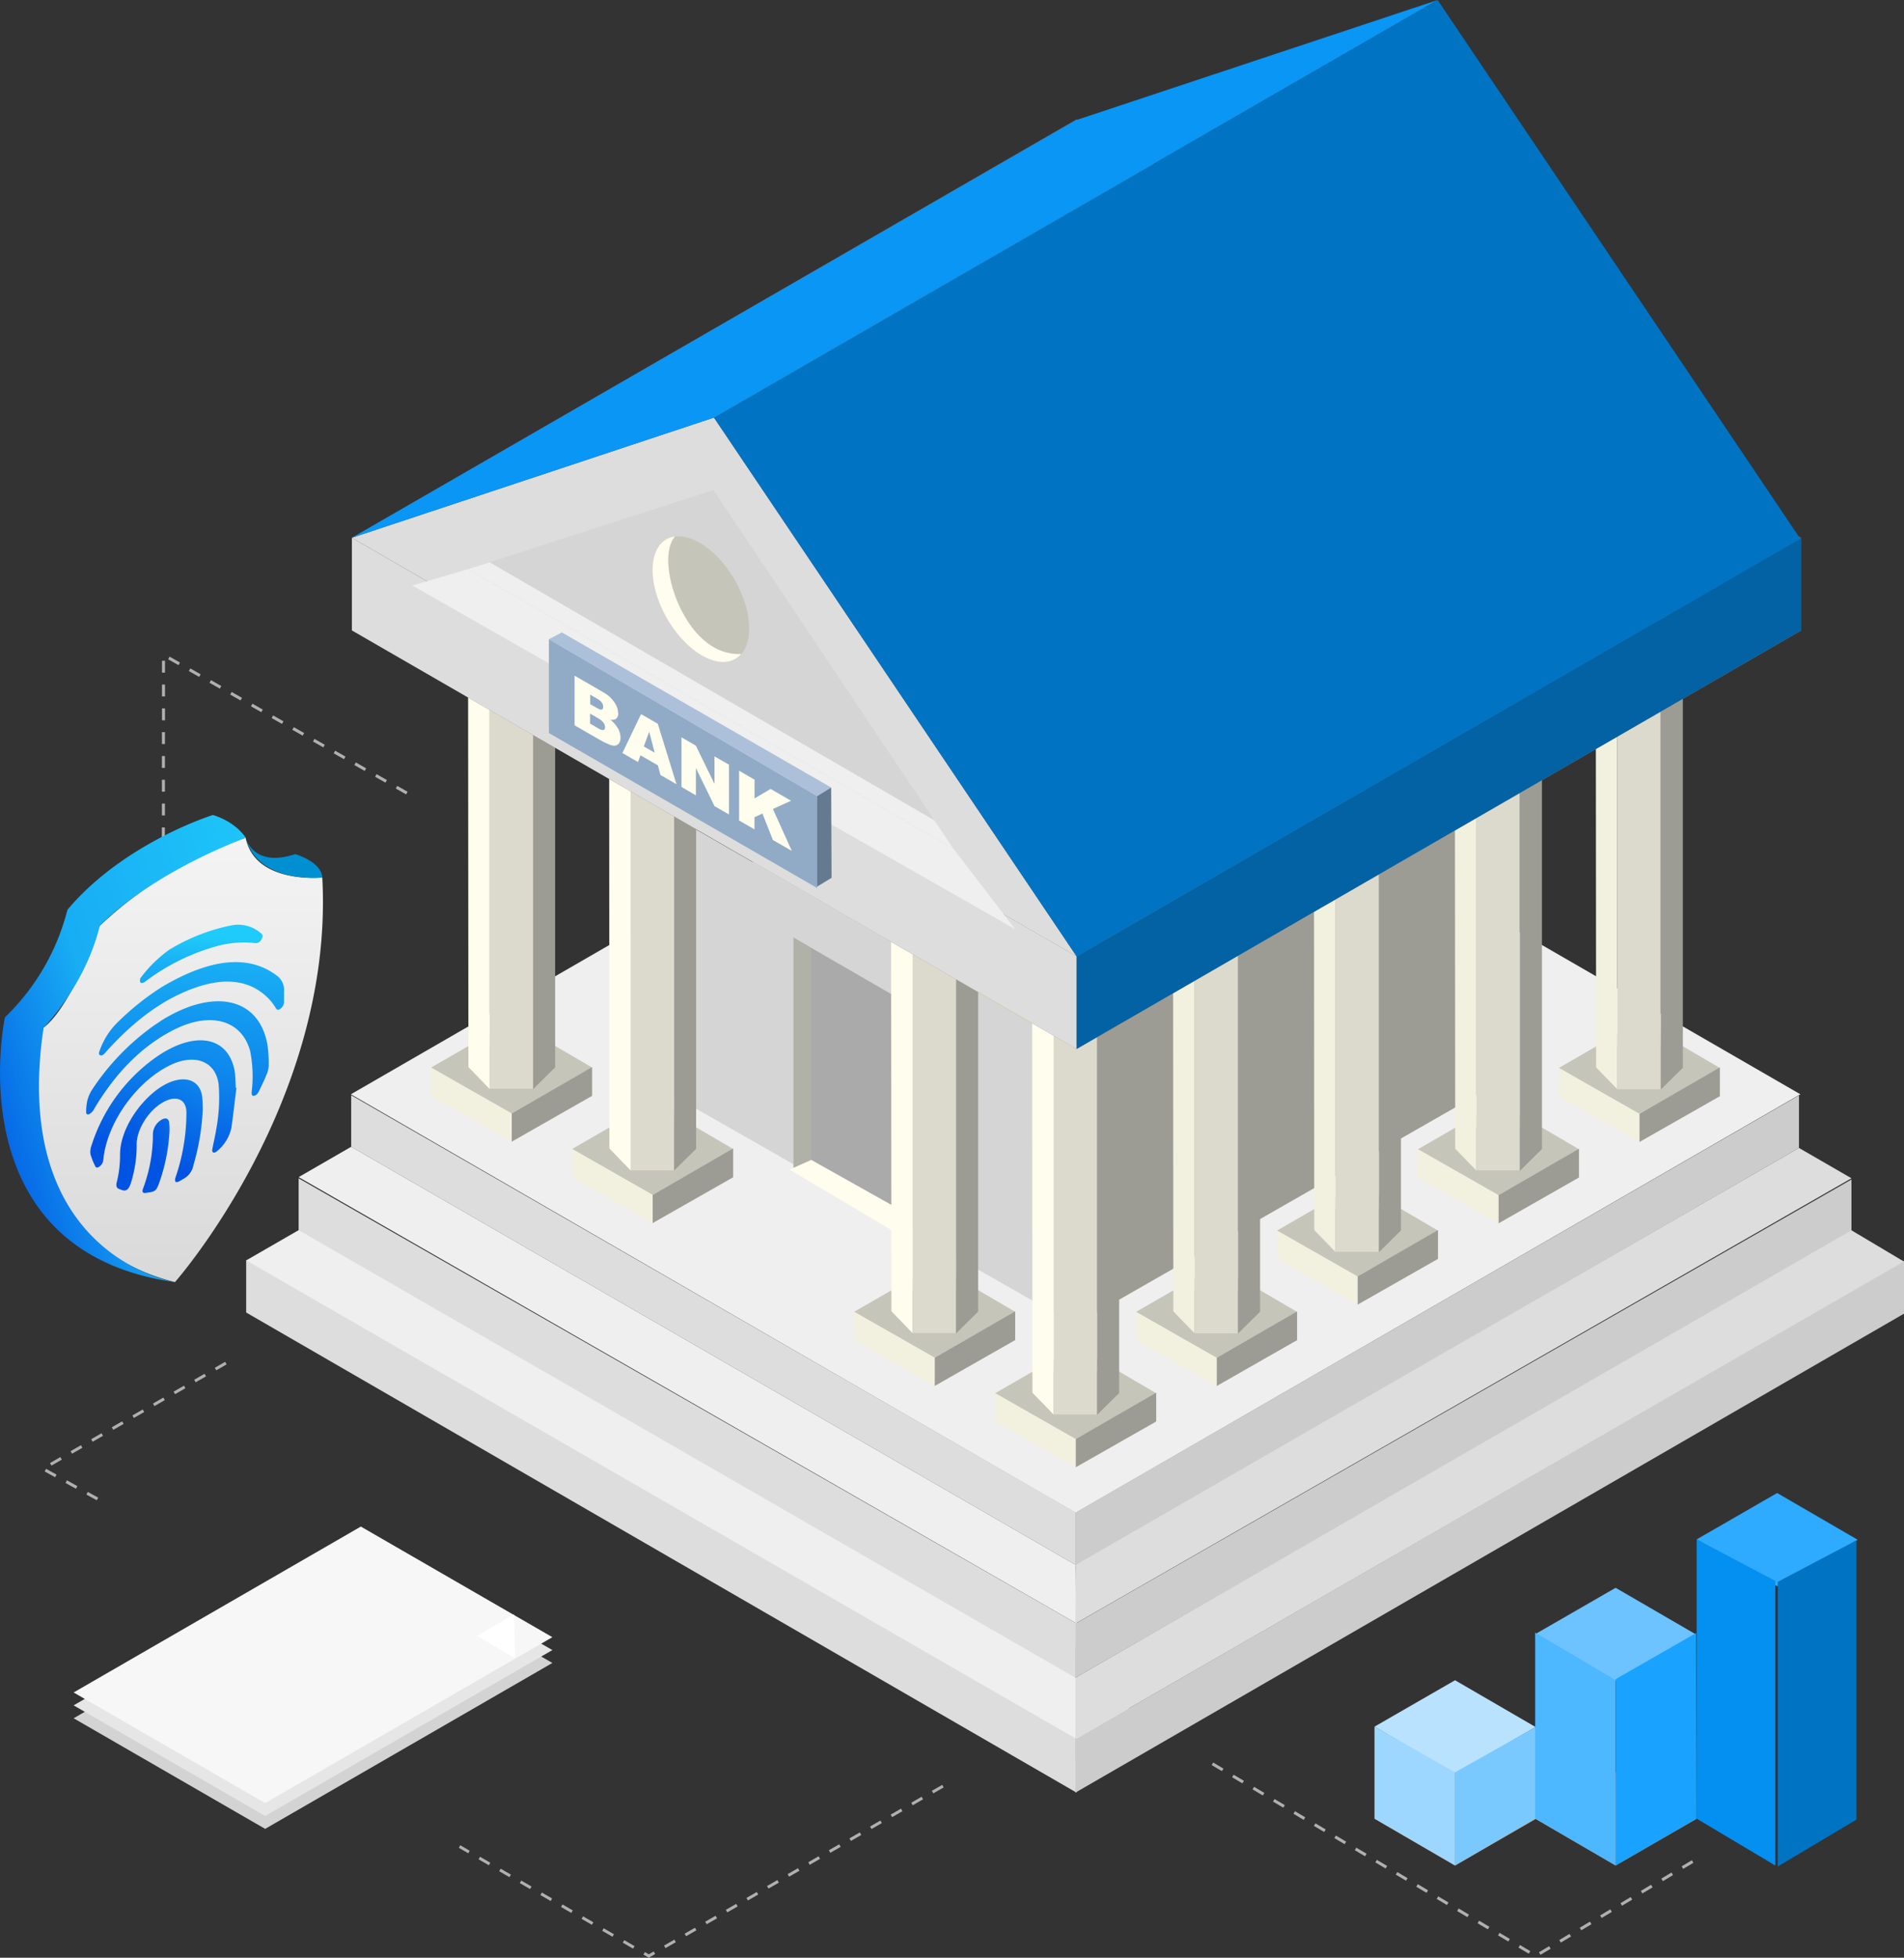 <svg xmlns="http://www.w3.org/2000/svg" xmlns:xlink="http://www.w3.org/1999/xlink" viewBox="0 0 401.811 413.012">
  <rect x="0" y="0" width="401.811" height="413.012" fill="#333333" stroke="none"/>
  <defs>
    <style>
      .cls-1 {
        fill: #efefef;
      }

      .cls-2 {
        fill: #fff200;
      }

      .cls-3 {
        fill: #ddd;
      }

      .cls-4 {
        fill: #9c9c95;
      }

      .cls-5 {
        fill: #d5d5d5;
      }

      .cls-6 {
        fill: #c6c5ba;
      }

      .cls-7 {
        fill: #f2f0df;
      }

      .cls-8 {
        fill: #dbdacd;
      }

      .cls-9 {
        fill: #fffded;
      }

      .cls-10 {
        fill: #222220;
      }

      .cls-11 {
        fill: #aaa;
      }

      .cls-12 {
        fill: #b0b1a7;
      }

      .cls-13 {
        fill: #ccc;
      }

      .cls-14 {
        fill: #898982;
      }

      .cls-15 {
        fill: #61615c;
      }

      .cls-16 {
        fill: #0262a3;
      }

      .cls-17 {
        fill: #0074c3;
      }

      .cls-18 {
        fill: #0996f5;
      }

      .cls-19 {
        fill: #adc0d9;
      }

      .cls-20 {
        fill: #647a91;
      }

      .cls-21 {
        fill: #91abc6;
      }

      .cls-22 {
        fill: #b9e2ff;
      }

      .cls-23 {
        fill: #f0852d;
      }

      .cls-24 {
        fill: #6cc3ff;
      }

      .cls-25 {
        fill: #2eaaff;
      }

      .cls-26 {
        fill: #9dd7ff;
      }

      .cls-27 {
        fill: #79c9ff;
      }

      .cls-28 {
        fill: #4db7ff;
      }

      .cls-29 {
        fill: #19a2ff;
      }

      .cls-30 {
        fill: #0390f0;
      }

      .cls-31 {
        fill: #d3d3d3;
      }

      .cls-32 {
        fill: #e6e6e6;
      }

      .cls-33 {
        fill: #f7f7f7;
      }

      .cls-34 {
        fill: #b0b0b0;
      }

      .cls-35 {
        fill: #fff;
      }

      .cls-36 {
        fill: url(#linear-gradient);
      }

      .cls-37 {
        fill: #0090d2;
      }

      .cls-38 {
        fill: url(#linear-gradient-2);
      }

      .cls-39 {
        fill: url(#linear-gradient-3);
      }

      .cls-40 {
        fill: url(#linear-gradient-4);
      }

      .cls-41 {
        fill: url(#linear-gradient-5);
      }

      .cls-42 {
        fill: url(#linear-gradient-6);
      }

      .cls-43 {
        fill: url(#linear-gradient-7);
      }

      .cls-44 {
        fill: url(#linear-gradient-8);
      }
    </style>
    <linearGradient id="linear-gradient" x1="0.5" y1="1" x2="0.5" gradientUnits="objectBoundingBox">
      <stop offset="0" stop-color="#d9d9d9"/>
      <stop offset="1" stop-color="#f4f4f4"/>
    </linearGradient>
    <linearGradient id="linear-gradient-2" x1="0.09" y1="0.812" x2="1.273" y2="0.19" gradientUnits="objectBoundingBox">
      <stop offset="0" stop-color="#0153e2"/>
      <stop offset="0.392" stop-color="#18adf4"/>
      <stop offset="1" stop-color="#1fcbfa"/>
    </linearGradient>
    <linearGradient id="linear-gradient-3" x1="0.38" y1="1.383" x2="0.746" y2="-0.536" gradientUnits="objectBoundingBox">
      <stop offset="0" stop-color="#0153e2"/>
      <stop offset="0.364" stop-color="#0d84ec"/>
      <stop offset="0.852" stop-color="#18adf4"/>
      <stop offset="1" stop-color="#1fcbfa"/>
    </linearGradient>
    <linearGradient id="linear-gradient-4" x1="0.445" y1="0.922" x2="0.903" y2="-0.784" xlink:href="#linear-gradient-3"/>
    <linearGradient id="linear-gradient-5" x1="0.285" y1="2.084" x2="0.647" y2="-0.242" xlink:href="#linear-gradient-3"/>
    <linearGradient id="linear-gradient-6" x1="0.459" y1="0.707" x2="1.234" y2="-1.246" xlink:href="#linear-gradient-3"/>
    <linearGradient id="linear-gradient-7" x1="0.01" y1="3.923" x2="0.555" y2="0.197" xlink:href="#linear-gradient-3"/>
    <linearGradient id="linear-gradient-8" x1="0.5" y1="0.53" x2="2.979" y2="-2.383" xlink:href="#linear-gradient-3"/>
  </defs>
  <g id="Financial_institutions_illustration" transform="translate(-208.558 -2042.162)">
    <g id="bank_institutations" transform="translate(217.99 2042.162)">
      <g id="Group_752" data-name="Group 752" transform="translate(64.618 142.54)">
        <path id="Path_2262" data-name="Path 2262" class="cls-1" d="M502.5,1026.312,655.446,938l152.946,88.312-152.946,88.3Z" transform="translate(-502.5 -938)"/>
      </g>
      <g id="Group_753" data-name="Group 753" transform="translate(133.42 182.258)">
        <path id="Path_2263" data-name="Path 2263" class="cls-2" d="M925,1230.493l84.143-48.594,84.159,48.594-84.159,48.577Z" transform="translate(-925 -1181.9)"/>
      </g>
      <g id="Group_754" data-name="Group 754" transform="translate(64.683 231.047)">
        <path id="Path_2264" data-name="Path 2264" class="cls-3" d="M502.9,1481.5l152.9,88.019v11.073l-152.9-88.214Z" transform="translate(-502.9 -1481.5)"/>
      </g>
      <g id="Group_755" data-name="Group 755" transform="translate(53.593 248.586)">
        <path id="Path_2265" data-name="Path 2265" class="cls-3" d="M434.8,1589.2l164.182,93.914-.261,11.855-163.922-94.7Z" transform="translate(-434.8 -1589.2)"/>
      </g>
      <g id="Group_756" data-name="Group 756" transform="translate(42.519 265.799)">
        <path id="Path_2266" data-name="Path 2266" class="cls-3" d="M366.8,1694.9l175.044,99.711.179,12.653L366.8,1705.99Z" transform="translate(-366.8 -1694.9)"/>
      </g>
      <g id="Group_757" data-name="Group 757" transform="translate(53.593 241.925)">
        <path id="Path_2267" data-name="Path 2267" class="cls-1" d="M434.8,1554.7l11.09-6.4,152.9,88.214.2,12.36Z" transform="translate(-434.8 -1548.3)"/>
      </g>
      <g id="Group_758" data-name="Group 758" transform="translate(42.519 259.513)">
        <path id="Path_2268" data-name="Path 2268" class="cls-1" d="M366.8,1662.684l11.074-6.384,175.288,100.965-11.09,6.4Z" transform="translate(-366.8 -1656.3)"/>
      </g>
      <g id="Group_759" data-name="Group 759" transform="translate(217.563 171.983)">
        <path id="Path_2269" data-name="Path 2269" class="cls-4" d="M1441.7,1226.246v-58.4l84.973-49.049v58.869Z" transform="translate(-1441.7 -1118.8)"/>
      </g>
      <g id="Group_760" data-name="Group 760" transform="translate(132.606 172.178)">
        <path id="Path_2270" data-name="Path 2270" class="cls-5" d="M920,1178.934V1120l85.087,49.066v58.4Z" transform="translate(-920 -1120)"/>
      </g>
      <g id="Group_813" data-name="Group 813" transform="translate(200.579 144.706)">
        <g id="Group_771" data-name="Group 771" transform="translate(0 68.624)">
          <g id="Group_761" data-name="Group 761" transform="translate(0 70.708)">
            <path id="Path_2271" data-name="Path 2271" class="cls-6" d="M1337.4,1816.785l17.115-9.885,16.871,9.885-16.985,9.673Z" transform="translate(-1337.4 -1806.9)"/>
          </g>
          <g id="Group_764" data-name="Group 764" transform="translate(0 80.479)">
            <g id="Group_762" data-name="Group 762" transform="translate(16.985)">
              <path id="Path_2272" data-name="Path 2272" class="cls-4" d="M1458.7,1866.9v6.074l-17,9.673v-5.96Z" transform="translate(-1441.7 -1866.9)"/>
            </g>
            <g id="Group_763" data-name="Group 763" transform="translate(0 0.098)">
              <path id="Path_2273" data-name="Path 2273" class="cls-7" d="M1337.4,1867.5v5.977l16.985,9.673v-5.96Z" transform="translate(-1337.4 -1867.5)"/>
            </g>
          </g>
          <g id="Group_766" data-name="Group 766" transform="translate(7.865 75.887)">
            <g id="Group_765" data-name="Group 765">
              <path id="Path_2274" data-name="Path 2274" class="cls-4" d="M1390.26,1847.9l-4.56-4.592,4.56-4.609h9.136l4.56,4.609-4.56,4.592Z" transform="translate(-1385.7 -1838.7)"/>
            </g>
          </g>
          <g id="Group_770" data-name="Group 770" transform="translate(7.817)">
            <g id="Group_767" data-name="Group 767" transform="translate(4.527 0.081)">
              <rect id="Rectangle_55" data-name="Rectangle 55" class="cls-8" width="9.185" height="85.022"/>
            </g>
            <g id="Group_768" data-name="Group 768" transform="translate(13.712 0.081)">
              <path id="Path_2275" data-name="Path 2275" class="cls-4" d="M1469.6,1458.206l4.641-4.544V1373.2H1469.6Z" transform="translate(-1469.6 -1373.2)"/>
            </g>
            <g id="Group_769" data-name="Group 769">
              <path id="Path_2276" data-name="Path 2276" class="cls-9" d="M1385.449,1453.2l4.478,4.592V1372.7H1385.4Z" transform="translate(-1385.4 -1372.7)"/>
            </g>
          </g>
        </g>
        <g id="Group_781" data-name="Group 781" transform="translate(29.736 51.476)">
          <g id="Group_772" data-name="Group 772" transform="translate(0 70.708)">
            <path id="Path_2277" data-name="Path 2277" class="cls-6" d="M1520,1711.469l17.115-9.869,16.871,9.869L1537,1721.158Z" transform="translate(-1520 -1701.6)"/>
          </g>
          <g id="Group_775" data-name="Group 775" transform="translate(0 80.479)">
            <g id="Group_773" data-name="Group 773" transform="translate(17.001)">
              <path id="Path_2278" data-name="Path 2278" class="cls-4" d="M1641.385,1761.6v6.058l-16.985,9.689v-5.96Z" transform="translate(-1624.4 -1761.6)"/>
            </g>
            <g id="Group_774" data-name="Group 774" transform="translate(0 0.098)">
              <path id="Path_2279" data-name="Path 2279" class="cls-7" d="M1520,1762.2v5.96l17,9.689v-5.96Z" transform="translate(-1520 -1762.2)"/>
            </g>
          </g>
          <g id="Group_776" data-name="Group 776" transform="translate(7.866 75.887)">
            <path id="Path_2280" data-name="Path 2280" class="cls-4" d="M1572.86,1742.6l-4.56-4.609,4.56-4.592H1582l4.56,4.592L1582,1742.6Z" transform="translate(-1568.3 -1733.4)"/>
          </g>
          <g id="Group_780" data-name="Group 780" transform="translate(7.817)">
            <g id="Group_777" data-name="Group 777" transform="translate(4.527 0.065)">
              <rect id="Rectangle_56" data-name="Rectangle 56" class="cls-8" width="9.185" height="85.022"/>
            </g>
            <g id="Group_778" data-name="Group 778" transform="translate(13.712 0.065)">
              <path id="Path_2281" data-name="Path 2281" class="cls-4" d="M1652.2,1352.822l4.641-4.56V1267.8H1652.2Z" transform="translate(-1652.2 -1267.8)"/>
            </g>
            <g id="Group_779" data-name="Group 779">
              <path id="Path_2282" data-name="Path 2282" class="cls-7" d="M1568.049,1347.9l4.478,4.592V1267.4H1568Z" transform="translate(-1568 -1267.4)"/>
            </g>
          </g>
        </g>
        <g id="Group_791" data-name="Group 791" transform="translate(59.472 34.312)">
          <g id="Group_782" data-name="Group 782" transform="translate(0 70.708)">
            <path id="Path_2283" data-name="Path 2283" class="cls-6" d="M1702.6,1606.085l17.115-9.885,16.871,9.885-16.985,9.673Z" transform="translate(-1702.6 -1596.2)"/>
          </g>
          <g id="Group_785" data-name="Group 785" transform="translate(0 80.479)">
            <g id="Group_783" data-name="Group 783" transform="translate(17.001)">
              <path id="Path_2284" data-name="Path 2284" class="cls-4" d="M1823.985,1656.2v6.074L1807,1671.947v-5.96Z" transform="translate(-1807 -1656.2)"/>
            </g>
            <g id="Group_784" data-name="Group 784" transform="translate(0 0.098)">
              <path id="Path_2285" data-name="Path 2285" class="cls-7" d="M1702.6,1656.8v5.976l17,9.673v-5.96Z" transform="translate(-1702.6 -1656.8)"/>
            </g>
          </g>
          <g id="Group_786" data-name="Group 786" transform="translate(7.866 75.887)">
            <path id="Path_2286" data-name="Path 2286" class="cls-4" d="M1755.476,1637.2l-4.576-4.592,4.576-4.608h9.12l4.576,4.608-4.576,4.592Z" transform="translate(-1750.9 -1628)"/>
          </g>
          <g id="Group_790" data-name="Group 790" transform="translate(7.817)">
            <g id="Group_787" data-name="Group 787" transform="translate(4.527 0.081)">
              <rect id="Rectangle_57" data-name="Rectangle 57" class="cls-8" width="9.185" height="85.022"/>
            </g>
            <g id="Group_788" data-name="Group 788" transform="translate(13.712 0.081)">
              <path id="Path_2287" data-name="Path 2287" class="cls-4" d="M1834.8,1247.506l4.641-4.543V1162.5H1834.8Z" transform="translate(-1834.8 -1162.5)"/>
            </g>
            <g id="Group_789" data-name="Group 789">
              <path id="Path_2288" data-name="Path 2288" class="cls-7" d="M1750.649,1242.5l4.478,4.592V1162H1750.6Z" transform="translate(-1750.6 -1162)"/>
            </g>
          </g>
        </g>
        <g id="Group_801" data-name="Group 801" transform="translate(89.208 17.164)">
          <g id="Group_792" data-name="Group 792" transform="translate(0.016 70.708)">
            <path id="Path_2289" data-name="Path 2289" class="cls-6" d="M1885.3,1500.768l17.1-9.868,16.887,9.868-17,9.689Z" transform="translate(-1885.3 -1490.9)"/>
          </g>
          <g id="Group_795" data-name="Group 795" transform="translate(0 80.479)">
            <g id="Group_793" data-name="Group 793" transform="translate(17.001)">
              <path id="Path_2290" data-name="Path 2290" class="cls-4" d="M2006.6,1550.9v6.058l-17,9.689v-5.96Z" transform="translate(-1989.6 -1550.9)"/>
            </g>
            <g id="Group_794" data-name="Group 794" transform="translate(0 0.098)">
              <path id="Path_2291" data-name="Path 2291" class="cls-7" d="M1885.2,1551.5v5.96l17,9.689v-5.96Z" transform="translate(-1885.2 -1551.5)"/>
            </g>
          </g>
          <g id="Group_796" data-name="Group 796" transform="translate(7.866 75.887)">
            <path id="Path_2292" data-name="Path 2292" class="cls-4" d="M1938.076,1531.9l-4.576-4.609,4.576-4.592h9.12l4.576,4.592-4.576,4.609Z" transform="translate(-1933.5 -1522.7)"/>
          </g>
          <g id="Group_800" data-name="Group 800" transform="translate(7.817)">
            <g id="Group_797" data-name="Group 797" transform="translate(4.543 0.065)">
              <rect id="Rectangle_58" data-name="Rectangle 58" class="cls-8" width="9.185" height="85.022"/>
            </g>
            <g id="Group_798" data-name="Group 798" transform="translate(13.712 0.065)">
              <path id="Path_2293" data-name="Path 2293" class="cls-4" d="M2017.4,1142.122l4.657-4.56V1057.1H2017.4Z" transform="translate(-2017.4 -1057.1)"/>
            </g>
            <g id="Group_799" data-name="Group 799">
              <path id="Path_2294" data-name="Path 2294" class="cls-7" d="M1933.265,1137.2l4.478,4.592V1056.7H1933.2Z" transform="translate(-1933.2 -1056.7)"/>
            </g>
          </g>
        </g>
        <g id="Group_812" data-name="Group 812" transform="translate(118.96)">
          <g id="Group_802" data-name="Group 802" transform="translate(0 70.708)">
            <path id="Path_2295" data-name="Path 2295" class="cls-6" d="M2067.9,1395.385l17.1-9.885,16.887,9.885-17,9.673Z" transform="translate(-2067.9 -1385.5)"/>
          </g>
          <g id="Group_805" data-name="Group 805" transform="translate(0 80.479)">
            <g id="Group_803" data-name="Group 803" transform="translate(16.985)">
              <path id="Path_2296" data-name="Path 2296" class="cls-4" d="M2189.2,1445.5v6.074l-17,9.673V1455.3Z" transform="translate(-2172.2 -1445.5)"/>
            </g>
            <g id="Group_804" data-name="Group 804" transform="translate(0 0.098)">
              <path id="Path_2297" data-name="Path 2297" class="cls-7" d="M2067.9,1446.1v5.976l16.985,9.673v-5.944Z" transform="translate(-2067.9 -1446.1)"/>
            </g>
          </g>
          <g id="Group_807" data-name="Group 807" transform="translate(7.866 75.887)">
            <g id="Group_806" data-name="Group 806">
              <path id="Path_2298" data-name="Path 2298" class="cls-4" d="M2120.76,1426.5l-4.56-4.592,4.56-4.609h9.136l4.56,4.609-4.56,4.592Z" transform="translate(-2116.2 -1417.3)"/>
            </g>
          </g>
          <g id="Group_811" data-name="Group 811" transform="translate(7.8)">
            <g id="Group_808" data-name="Group 808" transform="translate(4.543 0.081)">
              <rect id="Rectangle_59" data-name="Rectangle 59" class="cls-8" width="9.185" height="85.022"/>
            </g>
            <g id="Group_809" data-name="Group 809" transform="translate(13.728 0.081)">
              <path id="Path_2299" data-name="Path 2299" class="cls-4" d="M2200.1,1036.806l4.641-4.544V951.8H2200.1Z" transform="translate(-2200.1 -951.8)"/>
            </g>
            <g id="Group_810" data-name="Group 810">
              <path id="Path_2300" data-name="Path 2300" class="cls-7" d="M2115.865,1031.8l4.478,4.592V951.3H2115.8Z" transform="translate(-2115.8 -951.3)"/>
            </g>
          </g>
        </g>
      </g>
      <g id="Group_814" data-name="Group 814" transform="translate(217.563 0)">
        <path id="Path_2301" data-name="Path 2301" class="cls-10" d="M1441.7,88.072l152.946,88.3L1518.108,62.7Z" transform="translate(-1441.7 -62.7)"/>
      </g>
      <g id="Group_819" data-name="Group 819" transform="translate(157.196 197.794)">
        <g id="Group_815" data-name="Group 815" transform="translate(0.831 0)">
          <path id="Path_2302" data-name="Path 2302" class="cls-11" d="M1097.384,1338.123V1289.6l-21.284-12.3v49.147Z" transform="translate(-1076.1 -1277.3)"/>
        </g>
        <g id="Group_818" data-name="Group 818" transform="translate(0 0)">
          <g id="Group_816" data-name="Group 816" transform="translate(0.831)">
            <path id="Path_2303" data-name="Path 2303" class="cls-12" d="M1076.1,1277.3l3.745,2.215V1324.2l-3.745,2.247Z" transform="translate(-1076.1 -1277.3)"/>
          </g>
          <g id="Group_817" data-name="Group 817" transform="translate(0 46.9)">
            <path id="Path_2304" data-name="Path 2304" class="cls-9" d="M1071,1567.336l4.576-2.036,17.734,9.95v5.342Z" transform="translate(-1071 -1565.3)"/>
          </g>
        </g>
      </g>
      <g id="Group_825" data-name="Group 825" transform="translate(217.515 231.08)">
        <g id="Group_820" data-name="Group 820" transform="translate(0.016)">
          <path id="Path_2305" data-name="Path 2305" class="cls-13" d="M1594.185,1481.7,1441.5,1569.719V1581l152.685-88.214Z" transform="translate(-1441.5 -1481.7)"/>
        </g>
        <g id="Group_821" data-name="Group 821" transform="translate(0 17.75)">
          <path id="Path_2306" data-name="Path 2306" class="cls-13" d="M1605.175,1590.7l-163.726,93.669-.049,11.432,163.775-94.028Z" transform="translate(-1441.4 -1590.7)"/>
        </g>
        <g id="Group_822" data-name="Group 822" transform="translate(0 34.963)">
          <path id="Path_2307" data-name="Path 2307" class="cls-13" d="M1616.265,1696.4,1441.4,1797.267l.016,11.253,174.849-101.03Z" transform="translate(-1441.4 -1696.4)"/>
        </g>
        <g id="Group_823" data-name="Group 823" transform="translate(0.016 11.09)">
          <path id="Path_2308" data-name="Path 2308" class="cls-3" d="M1605.259,1556.2l-11.074-6.4-152.636,87.97-.049,12.36Z" transform="translate(-1441.5 -1549.8)"/>
        </g>
        <g id="Group_824" data-name="Group 824" transform="translate(0 28.466)">
          <path id="Path_2309" data-name="Path 2309" class="cls-3" d="M1616.265,1663.1l-11.09-6.6L1441.4,1750.886v12.979Z" transform="translate(-1441.4 -1656.5)"/>
        </g>
      </g>
      <g id="Group_836" data-name="Group 836" transform="translate(81.537 144.641)">
        <g id="Group_826" data-name="Group 826" transform="translate(0 70.708)">
          <path id="Path_2310" data-name="Path 2310" class="cls-6" d="M606.4,1394.968l17.115-9.869,16.887,9.869-17,9.689Z" transform="translate(-606.4 -1385.1)"/>
        </g>
        <g id="Group_829" data-name="Group 829" transform="translate(0 80.479)">
          <g id="Group_827" data-name="Group 827" transform="translate(17.001)">
            <path id="Path_2311" data-name="Path 2311" class="cls-4" d="M727.785,1445.1v6.058l-16.985,9.689v-5.96Z" transform="translate(-710.8 -1445.1)"/>
          </g>
          <g id="Group_828" data-name="Group 828" transform="translate(0 0.098)">
            <path id="Path_2312" data-name="Path 2312" class="cls-7" d="M606.4,1445.7v5.96l17,9.689v-5.96Z" transform="translate(-606.4 -1445.7)"/>
          </g>
        </g>
        <g id="Group_831" data-name="Group 831" transform="translate(7.866 75.887)">
          <g id="Group_830" data-name="Group 830">
            <path id="Path_2313" data-name="Path 2313" class="cls-4" d="M659.276,1426.1l-4.576-4.609,4.576-4.592H668.4l4.576,4.592L668.4,1426.1Z" transform="translate(-654.7 -1416.9)"/>
          </g>
        </g>
        <g id="Group_835" data-name="Group 835" transform="translate(7.817)">
          <g id="Group_832" data-name="Group 832" transform="translate(4.543 0.065)">
            <rect id="Rectangle_60" data-name="Rectangle 60" class="cls-8" width="9.185" height="85.022"/>
          </g>
          <g id="Group_833" data-name="Group 833" transform="translate(13.712 0.065)">
            <path id="Path_2314" data-name="Path 2314" class="cls-4" d="M738.6,1036.322l4.657-4.56V951.3H738.6Z" transform="translate(-738.6 -951.3)"/>
          </g>
          <g id="Group_834" data-name="Group 834">
            <path id="Path_2315" data-name="Path 2315" class="cls-9" d="M654.465,1031.4l4.478,4.592V950.9H654.4Z" transform="translate(-654.4 -950.9)"/>
          </g>
        </g>
      </g>
      <g id="Group_846" data-name="Group 846" transform="translate(111.306 161.805)">
        <g id="Group_837" data-name="Group 837" transform="translate(0 70.708)">
          <path id="Path_2316" data-name="Path 2316" class="cls-6" d="M789.2,1500.385l17.1-9.885,16.887,9.885-17,9.673Z" transform="translate(-789.2 -1490.5)"/>
        </g>
        <g id="Group_840" data-name="Group 840" transform="translate(0 80.479)">
          <g id="Group_838" data-name="Group 838" transform="translate(16.985)">
            <path id="Path_2317" data-name="Path 2317" class="cls-4" d="M910.5,1550.5v6.074l-17,9.673V1560.3Z" transform="translate(-893.5 -1550.5)"/>
          </g>
          <g id="Group_839" data-name="Group 839" transform="translate(0 0.098)">
            <path id="Path_2318" data-name="Path 2318" class="cls-7" d="M789.2,1551.1v5.977l16.985,9.673v-5.944Z" transform="translate(-789.2 -1551.1)"/>
          </g>
        </g>
        <g id="Group_841" data-name="Group 841" transform="translate(7.866 75.887)">
          <path id="Path_2319" data-name="Path 2319" class="cls-4" d="M842.06,1531.5l-4.56-4.592,4.56-4.609H851.2l4.56,4.609-4.56,4.592Z" transform="translate(-837.5 -1522.3)"/>
        </g>
        <g id="Group_845" data-name="Group 845" transform="translate(7.817 0)">
          <g id="Group_842" data-name="Group 842" transform="translate(4.527 0.081)">
            <rect id="Rectangle_61" data-name="Rectangle 61" class="cls-8" width="9.185" height="85.022"/>
          </g>
          <g id="Group_843" data-name="Group 843" transform="translate(13.712 0.081)">
            <path id="Path_2320" data-name="Path 2320" class="cls-4" d="M921.4,1141.822l4.641-4.56V1056.8H921.4Z" transform="translate(-921.4 -1056.8)"/>
          </g>
          <g id="Group_844" data-name="Group 844">
            <path id="Path_2321" data-name="Path 2321" class="cls-9" d="M837.249,1136.8l4.478,4.609v-85.1H837.2Z" transform="translate(-837.2 -1056.3)"/>
          </g>
        </g>
      </g>
      <g id="Group_856" data-name="Group 856" transform="translate(170.826 196.165)">
        <g id="Group_847" data-name="Group 847" transform="translate(0 70.708)">
          <path id="Path_2322" data-name="Path 2322" class="cls-6" d="M1154.7,1711.369l17.1-9.869,16.887,9.869-17,9.689Z" transform="translate(-1154.7 -1701.5)"/>
        </g>
        <g id="Group_850" data-name="Group 850" transform="translate(0 80.479)">
          <g id="Group_848" data-name="Group 848" transform="translate(16.985)">
            <path id="Path_2323" data-name="Path 2323" class="cls-4" d="M1276,1761.5v6.058l-17,9.689v-5.96Z" transform="translate(-1259 -1761.5)"/>
          </g>
          <g id="Group_849" data-name="Group 849" transform="translate(0 0.098)">
            <path id="Path_2324" data-name="Path 2324" class="cls-7" d="M1154.7,1762.1v5.96l16.985,9.689v-5.96Z" transform="translate(-1154.7 -1762.1)"/>
          </g>
        </g>
        <g id="Group_851" data-name="Group 851" transform="translate(7.849 75.87)">
          <path id="Path_2325" data-name="Path 2325" class="cls-4" d="M1207.476,1742.417l-4.576-4.608,4.576-4.609h9.136l4.56,4.609-4.56,4.608Z" transform="translate(-1202.9 -1733.2)"/>
        </g>
        <g id="Group_855" data-name="Group 855" transform="translate(7.8 0)">
          <g id="Group_852" data-name="Group 852" transform="translate(4.543 0.065)">
            <rect id="Rectangle_62" data-name="Rectangle 62" class="cls-8" width="9.185" height="85.022"/>
          </g>
          <g id="Group_853" data-name="Group 853" transform="translate(13.712 0.065)">
            <path id="Path_2326" data-name="Path 2326" class="cls-4" d="M1286.8,1352.722l4.657-4.56V1267.7H1286.8Z" transform="translate(-1286.8 -1267.7)"/>
          </g>
          <g id="Group_854" data-name="Group 854">
            <path id="Path_2327" data-name="Path 2327" class="cls-9" d="M1202.665,1347.8l4.478,4.592V1267.3H1202.6Z" transform="translate(-1202.6 -1267.3)"/>
          </g>
        </g>
      </g>
      <g id="Group_857" data-name="Group 857" transform="translate(64.829 44.685)">
        <path id="Path_2328" data-name="Path 2328" class="cls-14" d="M503.8,425.4l152.946-88.3,152.946,88.3L656.746,513.707Z" transform="translate(-503.8 -337.1)"/>
      </g>
      <g id="Group_858" data-name="Group 858" transform="translate(64.829 25.16)">
        <path id="Path_2329" data-name="Path 2329" class="cls-15" d="M503.8,305.5l152.946-88.3,152.946,88.3L656.746,393.807Z" transform="translate(-503.8 -217.2)"/>
      </g>
      <g id="Group_859" data-name="Group 859" transform="translate(64.829 113.455)">
        <path id="Path_2330" data-name="Path 2330" class="cls-3" d="M656.746,847.712v19.525l-76.473-44.164L503.8,778.925V759.4l76.473,44.164Z" transform="translate(-503.8 -759.4)"/>
      </g>
      <g id="Group_860" data-name="Group 860" transform="translate(217.775 113.455)">
        <path id="Path_2331" data-name="Path 2331" class="cls-16" d="M1443,847.712v19.525l152.946-88.312V759.4Z" transform="translate(-1443 -759.4)"/>
      </g>
      <g id="Group_861" data-name="Group 861" transform="translate(64.829 88.1)">
        <path id="Path_2332" data-name="Path 2332" class="cls-3" d="M503.8,629.055l152.946,88.312L580.208,603.7Z" transform="translate(-503.8 -603.7)"/>
      </g>
      <g id="Group_862" data-name="Group 862" transform="translate(141.237 0)">
        <path id="Path_2333" data-name="Path 2333" class="cls-17" d="M973,150.8l152.734-88.1,76.538,113.667-152.734,88.1Z" transform="translate(-973 -62.7)"/>
      </g>
      <g id="Group_863" data-name="Group 863" transform="translate(64.829 0)">
        <path id="Path_2334" data-name="Path 2334" class="cls-18" d="M503.8,176.155,580.208,150.8,732.942,62.7,656.534,88.072Z" transform="translate(-503.8 -62.7)"/>
      </g>
      <g id="Group_864" data-name="Group 864" transform="translate(81.228 103.375)">
        <path id="Path_2335" data-name="Path 2335" class="cls-5" d="M664.4,697.5l59.048,88.23L604.5,716.814Z" transform="translate(-604.5 -697.5)"/>
      </g>
      <g id="Group_867" data-name="Group 867" transform="translate(124.112 109.702)">
        <g id="Group_865" data-name="Group 865" transform="translate(0 0)">
          <ellipse id="Ellipse_53" data-name="Ellipse 53" class="cls-6" cx="8.207" cy="14.559" rx="8.207" ry="14.559" transform="matrix(0.866, -0.5, 0.5, 0.866, 0, 8.207)"/>
        </g>
        <g id="Group_866" data-name="Group 866" transform="translate(4.178 3.477)">
          <path id="Path_2336" data-name="Path 2336" class="cls-9" d="M899.636,773.382c-2.768-5.358-4.022-12.653-1.417-15.682a4.733,4.733,0,0,0-1.824.6c-3.925,2.264-3.859,9.755.163,16.724s10.471,10.764,14.4,8.5a4.486,4.486,0,0,0,1.238-1.042C906.476,782.762,902.258,778.463,899.636,773.382Z" transform="translate(-893.496 -757.7)"/>
        </g>
      </g>
      <g id="Group_868" data-name="Group 868" transform="translate(77.597 120.067)">
        <path id="Path_2337" data-name="Path 2337" class="cls-1" d="M593.958,800l102.4,58.951,13.06,17.017L582.2,803.452Z" transform="translate(-582.2 -800)"/>
      </g>
      <g id="Group_872" data-name="Group 872" transform="translate(106.404 133.42)">
        <g id="Group_869" data-name="Group 869" transform="translate(0)">
          <path id="Path_2338" data-name="Path 2338" class="cls-19" d="M759.1,883.433,761.836,882l56.833,32.716-2.947,1.808Z" transform="translate(-759.1 -882)"/>
        </g>
        <g id="Group_870" data-name="Group 870" transform="translate(56.622 32.716)">
          <path id="Path_2339" data-name="Path 2339" class="cls-20" d="M1106.8,1084.708l2.947-1.808.082,19.053-3.029,1.84Z" transform="translate(-1106.8 -1082.9)"/>
        </g>
        <g id="Group_871" data-name="Group 871" transform="translate(0 1.433)">
          <path id="Path_2340" data-name="Path 2340" class="cls-21" d="M759.1,890.8l56.622,33.09v19.4l-56.622-32.7Z" transform="translate(-759.1 -890.8)"/>
        </g>
      </g>
      <g id="Group_873" data-name="Group 873" transform="translate(111.827 142.54)">
        <path id="Path_2341" data-name="Path 2341" class="cls-9" d="M792.4,938l6.058,3.5a6.828,6.828,0,0,1,2.329,2.1,4.289,4.289,0,0,1,.814,2.329,1.3,1.3,0,0,1-.586,1.254,1.581,1.581,0,0,1-1.124.049,6.952,6.952,0,0,1,1.661,1.889,4.035,4.035,0,0,1,.537,1.97,1.92,1.92,0,0,1-.375,1.254,1.257,1.257,0,0,1-1.042.423,3.2,3.2,0,0,1-1.238-.375,13.927,13.927,0,0,1-1.449-.7l-5.586-3.224Zm3.273,5.993,1.417.814c.5.293.863.407,1.059.342s.293-.26.293-.586a1.5,1.5,0,0,0-.293-.879,2.957,2.957,0,0,0-1.026-.847l-1.433-.83v1.987Zm0,4.12,1.645.961q.831.489,1.173.391c.228-.065.342-.261.342-.6a1.642,1.642,0,0,0-.342-.945,3.829,3.829,0,0,0-1.189-.977L795.657,946v2.117Z" transform="translate(-792.4 -938)"/>
        <path id="Path_2342" data-name="Path 2342" class="cls-9" d="M861.791,998.6l-3.68-2.117-.5,1.433-3.306-1.905,3.941-8.208,3.534,2.036,3.941,12.751-3.387-1.954Zm-.668-2.654-1.156-4.429-1.14,3.11Z" transform="translate(-844.22 -979.69)"/>
        <path id="Path_2343" data-name="Path 2343" class="cls-9" d="M930.9,1017.9l3.029,1.742,3.941,8.077v-5.8l3.061,1.759v10.487l-3.061-1.759-3.925-8.028v5.749l-3.045-1.759Z" transform="translate(-908.346 -1004.889)"/>
        <path id="Path_2344" data-name="Path 2344" class="cls-9" d="M1005.616,1061.2l3.241,1.873v3.957l3.387-2,4.316,2.491-3.827,1.742,3.99,8.843-3.99-2.3-2.215-5.586-1.677.782v2.557l-3.241-1.873V1061.2Z" transform="translate(-970.881 -1041.137)"/>
      </g>
      <g id="Group_874" data-name="Group 874" transform="translate(89.354 118.618)">
        <path id="Path_2345" data-name="Path 2345" class="cls-1" d="M654.4,792.549l4.543-1.449,93.865,54.44,3.99,5.96Z" transform="translate(-654.4 -791.1)"/>
      </g>
      <g id="Group_887" data-name="Group 887" transform="translate(280.634 314.962)">
        <g id="Group_875" data-name="Group 875" transform="translate(0 39.507)">
          <path id="Path_2346" data-name="Path 2346" class="cls-22" d="M1829,2249.187l17,9.9,17-9.82-17-9.869Z" transform="translate(-1829 -2239.4)"/>
        </g>
        <g id="Group_876" data-name="Group 876" transform="translate(0 58.918)">
          <path id="Path_2347" data-name="Path 2347" class="cls-23" d="M1829,2368.387l17,9.885,17-9.8-17-9.868Z" transform="translate(-1829 -2358.6)"/>
        </g>
        <g id="Group_877" data-name="Group 877" transform="translate(33.905 19.998)">
          <path id="Path_2348" data-name="Path 2348" class="cls-24" d="M2037.2,2129.387l16.985,9.885,17-9.8-17-9.868Z" transform="translate(-2037.2 -2119.6)"/>
        </g>
        <g id="Group_878" data-name="Group 878" transform="translate(33.905 58.918)">
          <path id="Path_2349" data-name="Path 2349" class="cls-23" d="M2037.2,2368.387l16.985,9.885,17-9.8-17-9.868Z" transform="translate(-2037.2 -2358.6)"/>
        </g>
        <g id="Group_879" data-name="Group 879" transform="translate(67.989)">
          <path id="Path_2350" data-name="Path 2350" class="cls-25" d="M2246.5,2006.587l16.985,9.885,17-9.8-17-9.869Z" transform="translate(-2246.5 -1996.8)"/>
        </g>
        <g id="Group_881" data-name="Group 881" transform="translate(0 49.294)">
          <path id="Path_2352" data-name="Path 2352" class="cls-26" d="M1829,2299.5v19.411l17,9.885v-19.672Z" transform="translate(-1829 -2299.5)"/>
        </g>
        <g id="Group_882" data-name="Group 882" transform="translate(17.001 49.375)">
          <path id="Path_2353" data-name="Path 2353" class="cls-27" d="M1950.4,2300v19.33l-17,9.885v-19.672Z" transform="translate(-1933.4 -2300)"/>
        </g>
        <g id="Group_883" data-name="Group 883" transform="translate(33.905 29.459)">
          <path id="Path_2354" data-name="Path 2354" class="cls-28" d="M2037.2,2177.7v39.246l16.985,9.885v-39.1Z" transform="translate(-2037.2 -2177.7)"/>
        </g>
        <g id="Group_884" data-name="Group 884" transform="translate(50.89 29.54)">
          <path id="Path_2355" data-name="Path 2355" class="cls-29" d="M2158.5,2178.2l.1,39.165-17.1,9.885v-39.311Z" transform="translate(-2141.5 -2178.2)"/>
        </g>
        <g id="Group_885" data-name="Group 885" transform="translate(67.989 9.787)">
          <path id="Path_2356" data-name="Path 2356" class="cls-30" d="M2246.5,2056.9l16.594,8.761V2125.7l-16.594-9.885Z" transform="translate(-2246.5 -2056.9)"/>
        </g>
        <g id="Group_886" data-name="Group 886" transform="translate(85.104 9.999)">
          <path id="Path_2357" data-name="Path 2357" class="cls-17" d="M2368.194,2058.2l-16.594,8.745V2127l16.594-9.885Z" transform="translate(-2351.6 -2058.2)"/>
        </g>
      </g>
      <g id="Group_891" data-name="Group 891" transform="translate(6.107 322.046)">
        <g id="Group_888" data-name="Group 888" transform="translate(0 5.439)">
          <path id="Path_2358" data-name="Path 2358" class="cls-31" d="M143.2,2108.7l40.419,23.336,60.612-35L203.812,2073.7Z" transform="translate(-143.2 -2073.7)"/>
        </g>
        <g id="Group_889" data-name="Group 889" transform="translate(0 2.72)">
          <path id="Path_2359" data-name="Path 2359" class="cls-32" d="M143.2,2092l40.419,23.336,60.612-35L203.812,2057Z" transform="translate(-143.2 -2057)"/>
        </g>
        <g id="Group_890" data-name="Group 890" transform="translate(0)">
          <path id="Path_2360" data-name="Path 2360" class="cls-33" d="M143.2,2075.3l40.419,23.336,60.612-35L203.812,2040.3Z" transform="translate(-143.2 -2040.3)"/>
        </g>
      </g>
      <g id="Group_892" data-name="Group 892" transform="translate(24.72 138.534)">
        <path id="Path_2361" data-name="Path 2361" class="cls-34" d="M258.135,964.615H257.5v-.147h.635Zm0-2.654H257.5v-2.508h.635Zm0-5.016H257.5v-2.508h.635Zm0-5.016H257.5v-2.508h.635Zm.016-5.032h-.635V944.39h.635Zm50.906-4.446-2.182-1.238.309-.554,2.182,1.238Zm-50.906-.57h-.635v-2.508h.635Zm46.542-1.905-2.182-1.238.309-.554L305,939.423Zm-4.381-2.475-2.182-1.238.309-.554,2.182,1.238Zm-42.161-.635h-.635v-2.508h.635Zm37.8-1.84-2.182-1.238.309-.554,2.182,1.238Zm-4.364-2.492L289.4,931.3l.309-.554,2.182,1.238Zm-33.432-.7h-.635v-2.508h.635Zm29.068-1.775-2.182-1.238.309-.554,2.182,1.238Zm-4.364-2.475-2.182-1.238.309-.554,2.182,1.238Zm-24.688-.765h-.635v-2.508h.635Zm20.323-1.71-2.182-1.238.309-.554,2.182,1.238Zm-4.381-2.475-2.182-1.238.309-.554,2.182,1.238Zm-15.943-.847h-.635v-2.508h.635Zm11.578-1.645-2.182-1.238.309-.554,2.182,1.238Zm-4.364-2.475-2.182-1.238.309-.554,2.182,1.238Zm-7.214-.9h-.635v-2.508h.635Zm2.85-1.58-2.182-1.238.309-.554,2.182,1.238Z" transform="translate(-257.5 -913.4)"/>
      </g>
      <g id="Group_893" data-name="Group 893" transform="translate(87.4 376.551)">
        <path id="Path_2362" data-name="Path 2362" class="cls-34" d="M682.493,2411.461l-1.14-.668.309-.537.831.472,1.026-.6.309.538Zm-3.322-1.921L677,2408.286l.309-.538L679.48,2409Zm6.84-.114-.309-.537,2.182-1.254.309.537Zm-11.187-2.394-2.166-1.254.309-.538,2.166,1.254Zm15.535-.114-.309-.537,2.182-1.254.309.537Zm-19.884-2.41-2.166-1.254.31-.537,2.166,1.254Zm24.232-.114-.31-.537,2.182-1.254.309.537ZM666.127,2402l-2.166-1.254.309-.537,2.166,1.254Zm32.928-.114-.309-.538,2.182-1.254.309.537Zm-37.276-2.394-2.166-1.254.309-.538,2.166,1.254Zm41.624-.114-.309-.538,2.182-1.254.309.538Zm-45.972-2.41-2.166-1.253.309-.538,2.166,1.254Zm50.32-.1-.309-.537,2.182-1.254.309.538Zm-54.668-2.41-2.166-1.254.309-.537,2.166,1.254Zm59.016-.1-.309-.537,2.182-1.254.309.537Zm-63.364-2.41-2.166-1.254.309-.537,2.166,1.254Zm67.712-.1-.309-.538,2.182-1.254.309.538Zm-72.06-2.427-1.987-1.156.309-.537,1.987,1.156Zm76.408-.1-.309-.538,2.182-1.254.309.538Zm4.348-2.508-.309-.538,2.182-1.254.309.537Zm4.348-2.508-.309-.537,2.182-1.254.309.537Zm4.348-2.508-.309-.537,2.182-1.254.309.538Zm4.348-2.508-.309-.537,2.182-1.254.309.538Zm4.348-2.508-.309-.537,2.182-1.254.309.537Z" transform="translate(-642.4 -2375)"/>
      </g>
      <g id="Group_894" data-name="Group 894" transform="translate(0 287.294)">
        <path id="Path_2363" data-name="Path 2363" class="cls-34" d="M116.692,1856.1l-2.2-1.2.309-.554,2.2,1.205Zm-4.4-2.426-2.2-1.221.309-.554,2.2,1.221Zm-4.4-2.427-2.2-1.221.309-.554,2.2,1.221Zm-.765-2.459-.309-.537,2.182-1.254.309.537Zm4.348-2.508-.309-.537,2.182-1.254.309.537Zm4.348-2.524-.309-.537,2.182-1.254.309.537Zm4.348-2.508-.309-.537,2.182-1.254.309.538Zm4.348-2.508-.309-.537,2.182-1.254.309.537Zm4.348-2.508-.309-.537,2.182-1.254.309.537Zm4.348-2.508-.309-.537,2.182-1.254.309.537Zm4.348-2.508-.309-.537,2.182-1.254.309.537Zm4.348-2.524-.309-.538,2.182-1.254.309.537Z" transform="translate(-105.7 -1826.9)"/>
      </g>
      <g id="Group_895" data-name="Group 895" transform="translate(246.273 371.828)">
        <path id="Path_2364" data-name="Path 2364" class="cls-34" d="M1687.389,2386.565l-.326-.537,2.15-1.286.326.537Zm-2.475-.244-2.166-1.286.326-.537,2.166,1.286Zm6.775-2.345-.326-.537,2.15-1.286.326.538Zm-11.09-.228-2.166-1.286.326-.538,2.166,1.287Zm15.405-2.361-.326-.537,2.15-1.287.326.537Zm-19.721-.2-2.166-1.287.326-.538,2.166,1.287Zm24.02-2.394-.326-.538,2.15-1.287.326.538Zm-28.335-.179-2.166-1.286.326-.538,2.166,1.287Zm32.635-2.41-.326-.537,2.15-1.286.326.537Zm-36.95-.146-2.166-1.286.326-.538,2.166,1.287Zm41.249-2.443-.326-.537,2.15-1.287.326.538Zm-45.565-.13-2.166-1.287.326-.537,2.166,1.286Zm49.88-2.459-.326-.537,2.15-1.287.326.537Zm-54.2-.1-2.166-1.286.326-.537,2.166,1.286Zm58.495-2.491-.326-.538,2.15-1.286.326.537Zm-62.81-.082-2.166-1.286.326-.538,2.166,1.286Zm-4.332-2.573-2.166-1.286.326-.538,2.166,1.287Zm-4.315-2.556-2.166-1.287.326-.538,2.166,1.287Zm-4.316-2.573-2.166-1.286.326-.538,2.166,1.287Zm-4.315-2.557-2.166-1.286.326-.538,2.166,1.287Zm-4.316-2.573-2.166-1.287.326-.537,2.166,1.286Zm-4.315-2.573-2.166-1.287.326-.537,2.166,1.287Zm-4.315-2.557-2.166-1.287.326-.537,2.166,1.286Zm-4.316-2.573-2.166-1.286.326-.537,2.166,1.287Z" transform="translate(-1618 -2346)"/>
      </g>
      <g id="Group_896" data-name="Group 896" transform="translate(91.259 340.578)">
        <path id="Path_2365" data-name="Path 2365" class="cls-35" d="M673.9,2154.1l.212,9.233-8.012-4.723Z" transform="translate(-666.1 -2154.1)"/>
      </g>
    </g>
    <g id="isometric_sheild" transform="translate(-96.898 2095.094)">
      <path id="Path_4940" data-name="Path 4940" class="cls-36" d="M395.7,145.588s-14.191,1.477-16.17-8.388A84.906,84.906,0,0,0,348.7,155.823s-5.671,16.776-11.844,21.472c0,0-10,44.157,27.75,53.653C364.63,230.948,398.289,192.726,395.7,145.588Z" transform="translate(-22.233 -13.399)"/>
      <path id="Path_4941" data-name="Path 4941" class="cls-37" d="M518.17,145.588S504.611,147.065,502,137.2c0,0,1.477,6.41,10.472,3.456C512.5,140.656,518.038,142.291,518.17,145.588Z" transform="translate(-144.699 -13.399)"/>
      <path id="Path_4942" data-name="Path 4942" class="cls-38" d="M357.3,123.8s-1.846-3.218-6.911-4.8c0,0-18.755,5.8-30.7,19.995A47.786,47.786,0,0,1,306.5,161.68s-10.6,49.327,35.9,55.869c0,0-34.9-5.434-27.75-53.653,0,0,8.81-8.916,11.844-21.472C326.465,142.424,335.724,132.189,357.3,123.8Z" transform="translate(0)"/>
      <g id="Group_1720" data-name="Group 1720" transform="translate(323.642 142.152)">
        <path id="Path_4943" data-name="Path 4943" class="cls-39" d="M390.332,271.993c11.079-6.885,20.549-4.748,22.316,5.117a27.342,27.342,0,0,1,.264,4.484,5.024,5.024,0,0,1-.475,1.926c-.422,1.082-.976,2.163-1.477,3.245-.264.554-.58,1.029-1.082,1.134-.5.132-.58-.264-.554-.791a27.008,27.008,0,0,0-.343-8.731c-1.82-6.384-8.256-8.256-15.88-4.484-6.674,3.324-12.345,8.942-16.961,16.7a2.648,2.648,0,0,1-1.081,1.187c-.422.158-.659.026-.659-.4a10.467,10.467,0,0,1,.264-2.532,7.918,7.918,0,0,1,1.082-2.374,50.932,50.932,0,0,1,12.688-13.189C389.013,272.863,389.673,272.467,390.332,271.993Z" transform="translate(-374.4 -251.831)"/>
        <path id="Path_4944" data-name="Path 4944" class="cls-40" d="M408.5,309.2c-.343,2.822-.659,5.619-1.055,8.415a8.667,8.667,0,0,1-3.033,4.959c-.633.58-1.161.343-1-.422.264-1.4.633-2.9.844-4.3a36.265,36.265,0,0,0,.5-9.259c-.554-4.774-4.722-6.621-9.839-4.326-6.911,3.113-13.189,11.422-14.376,19.071-.079.448-.079.818-.158,1.213a1.831,1.831,0,0,1-.739,1.24c-.4.317-.739.343-.9.053a13.761,13.761,0,0,1-1.055-2.638,3.71,3.71,0,0,1,.237-1.846,36.229,36.229,0,0,1,13.136-18.254c8.177-5.961,15.431-4.985,16.987,2.189.079.29.106.633.158.923.079,1,.106,2.031.158,3.033A.2.2,0,0,0,408.5,309.2Z" transform="translate(-376.789 -274.822)"/>
        <path id="Path_4945" data-name="Path 4945" class="cls-41" d="M397.847,241.94c10.34-6.146,18.57-6.99,24.584-2.242a3.791,3.791,0,0,1,1.266,3.192v2.137a1.75,1.75,0,0,1-.686,1.4c-.5.422-.818.317-1,0a12.459,12.459,0,0,0-1.477-1.978c-4.352-4.537-10.71-4.906-19.019-.976-5.276,2.48-10.34,6.542-15.167,11.87-.105.158-.264.29-.4.448-.4.448-.739.659-1.055.5-.317-.105-.317-.475-.105-.976a15.672,15.672,0,0,1,4.115-6.278A55.955,55.955,0,0,1,397.847,241.94Z" transform="translate(-381.941 -228.769)"/>
        <path id="Path_4946" data-name="Path 4946" class="cls-42" d="M416.792,336.671a49.391,49.391,0,0,1-1.978,11.844,4.131,4.131,0,0,1-2.242,2.954,6.416,6.416,0,0,1-.686.4c-.765.448-1.161.158-.844-.791a42.321,42.321,0,0,0,2.295-13.637c0-2.981-2.321-3.851-5.276-2-2.9,1.82-5.2,5.619-5.223,8.573a26.376,26.376,0,0,1-1.213,8.23c-.422,1.345-1,1.82-1.82,1.53-.237-.079-.5-.185-.739-.264-.475-.211-.633-.659-.422-1.451a23.206,23.206,0,0,0,.686-5.83c0-4.3,2.875-9.575,7.1-13.11,4.8-3.983,9.681-3.535,10.235.976C416.766,334.93,416.766,335.8,416.792,336.671Z" transform="translate(-392.181 -297.781)"/>
        <path id="Path_4947" data-name="Path 4947" class="cls-43" d="M424.123,211.709a40.265,40.265,0,0,1,12.53-4.8,7.279,7.279,0,0,1,6.436,1.82c.264.211.237.633-.106,1.187a1.345,1.345,0,0,1-1.24.739,21.577,21.577,0,0,0-8.441.712,44.876,44.876,0,0,0-14.8,7.386c-.475.317-.818.422-1.055.158a1.079,1.079,0,0,1,.264-1.187,27.678,27.678,0,0,1,6.093-5.856A.708.708,0,0,0,424.123,211.709Z" transform="translate(-406.027 -206.768)"/>
        <path id="Path_4948" data-name="Path 4948" class="cls-44" d="M425.188,364.179a38.016,38.016,0,0,1-2.295,11.4c-.422,1.161-.739,1.477-1.662,1.662-.422.079-.818.132-1.24.185-.475.026-.633-.317-.4-.923a32.283,32.283,0,0,0,2.084-11.58,3.624,3.624,0,0,1,1.741-2.9c1-.633,1.715-.29,1.715.791A11.923,11.923,0,0,1,425.188,364.179Z" transform="translate(-407.594 -320.832)"/>
      </g>
    </g>
  </g>
</svg>
